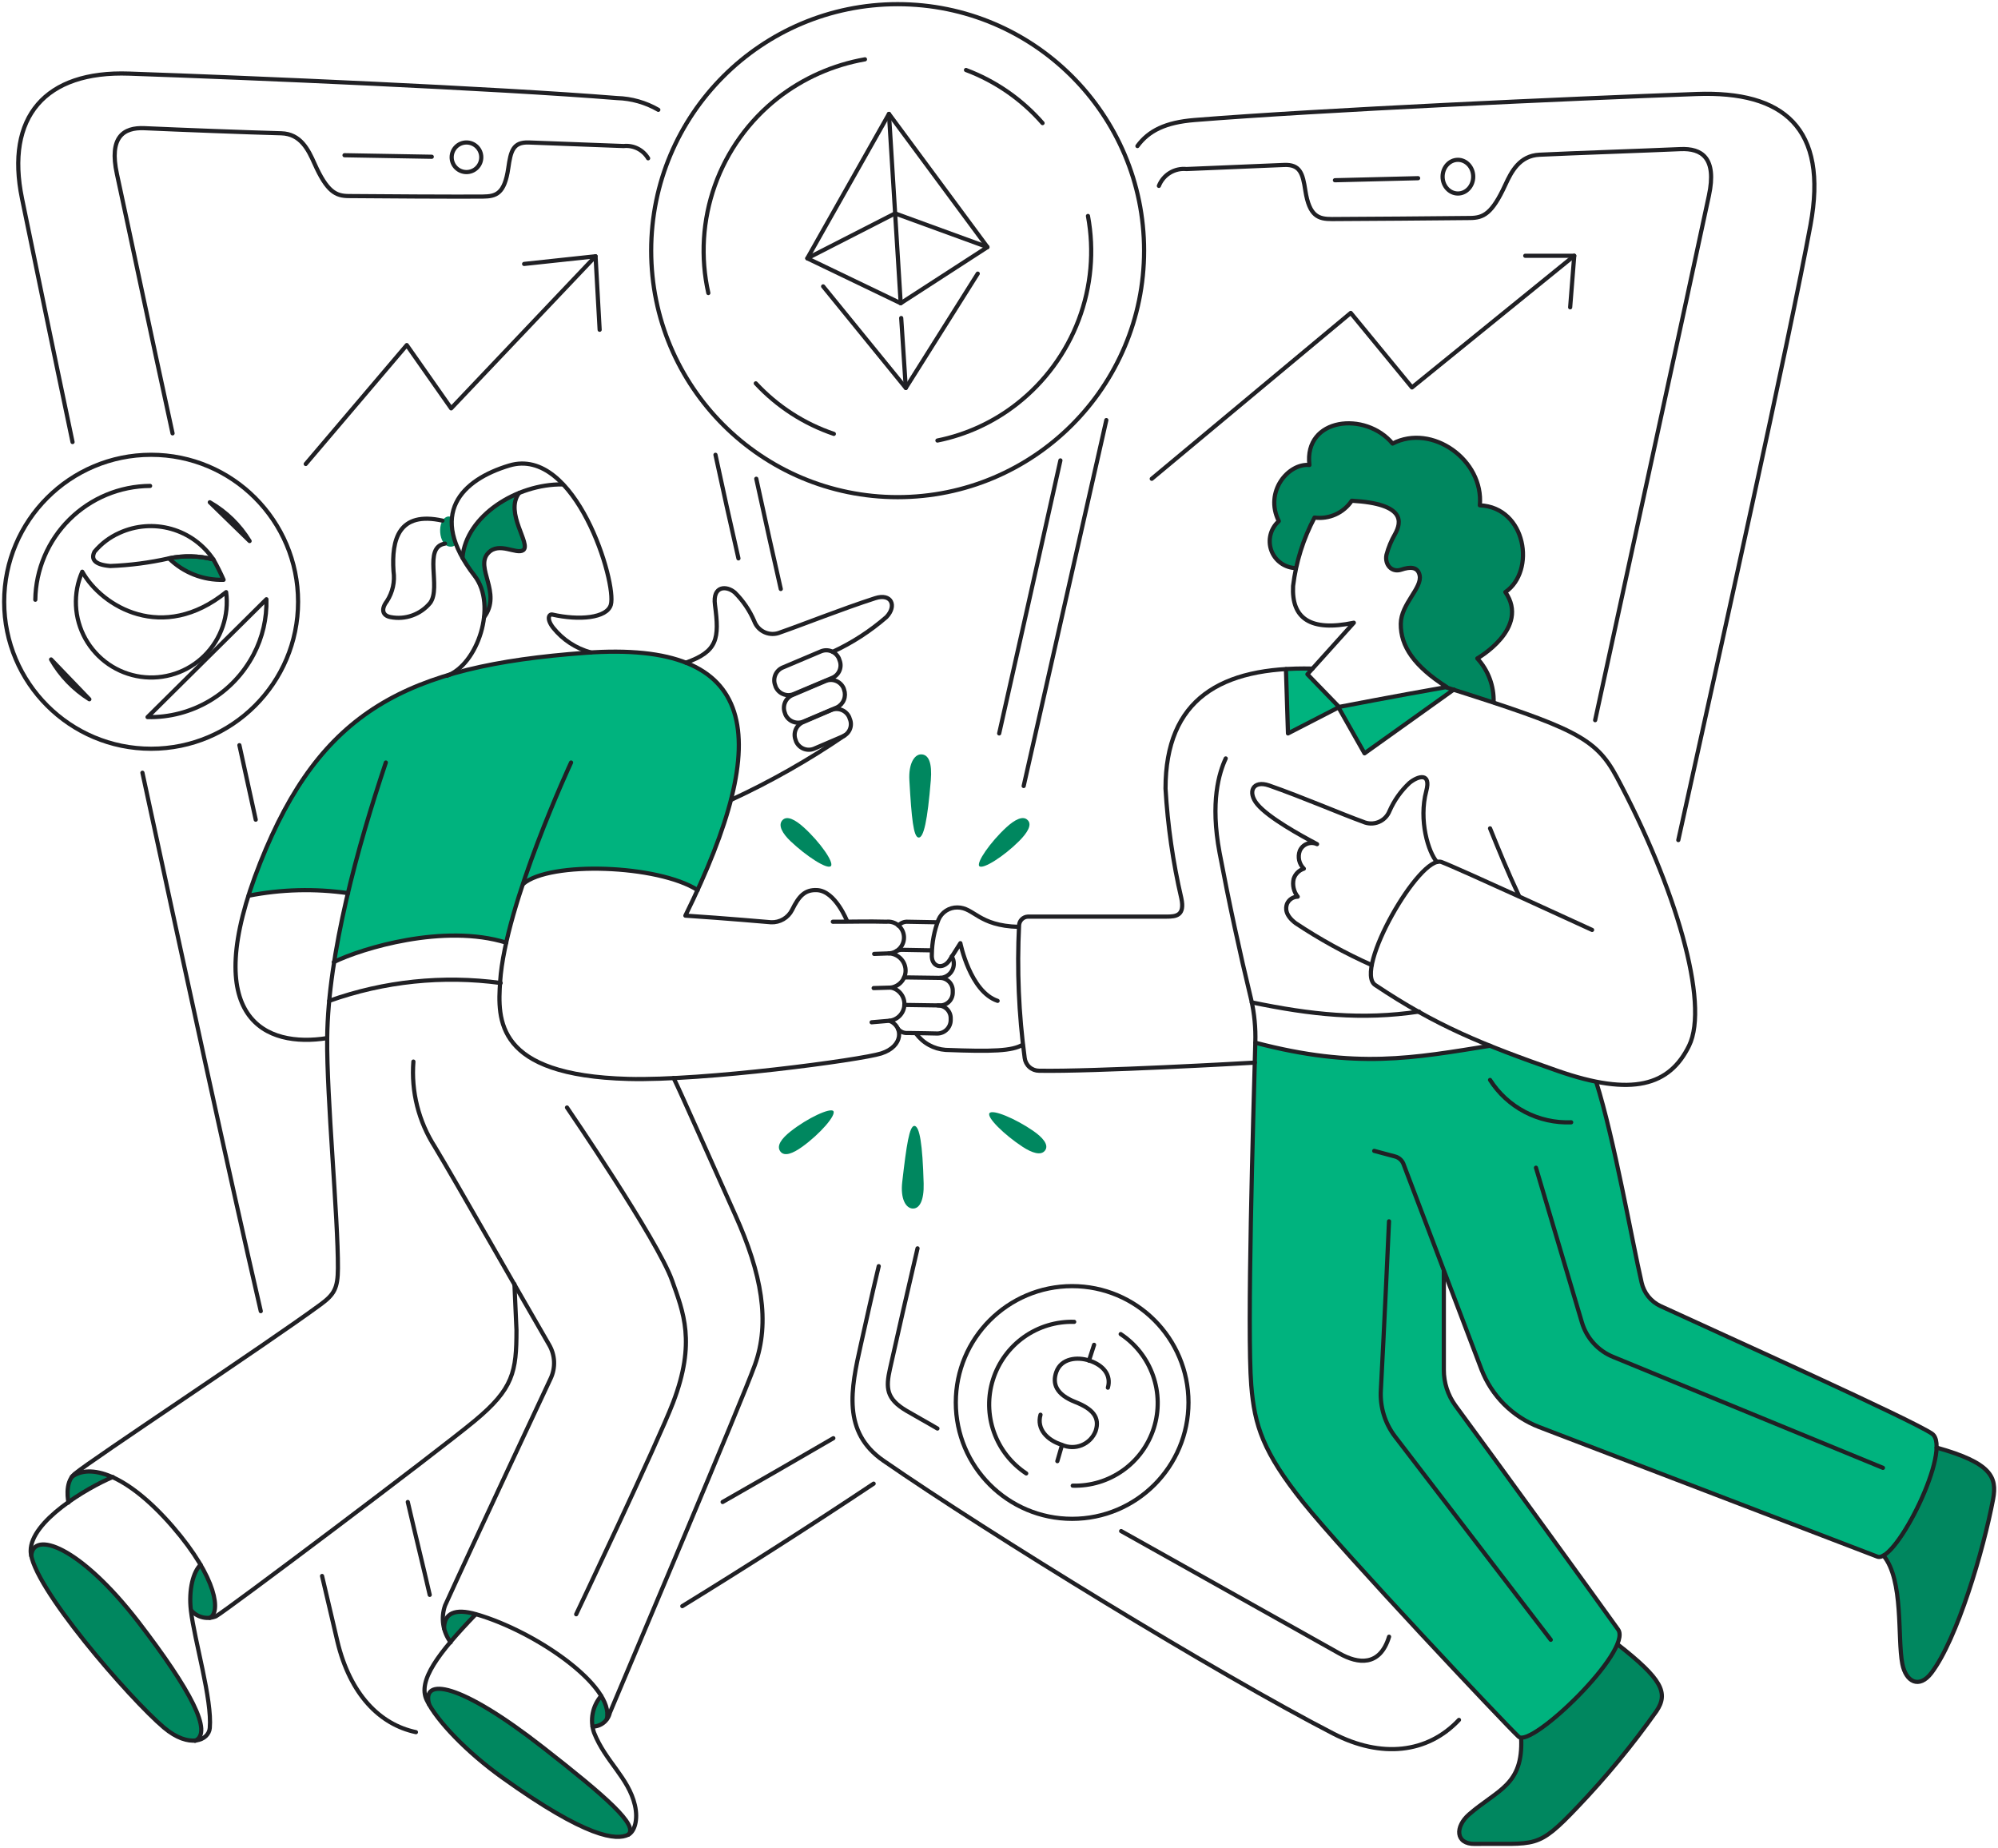 <svg width="479" height="443" viewBox="0 0 479 443" fill="none" xmlns="http://www.w3.org/2000/svg">
<path d="M145.471 156.359C98.928 158.34 73.472 170.267 59.473 214.711C67.336 213.193 75.396 212.986 83.327 214.099C82.825 216.178 80.881 225.109 80.025 230.613C94.087 224.253 110.973 222.661 121.373 225.966C122.483 221.214 123.83 216.521 125.409 211.904C133.85 205.544 160.027 208.236 167.246 213.373C183.088 179.42 182.731 154.774 145.471 156.359ZM462.549 343.278C457.397 339.577 398.459 313.184 398.203 313.064C392.794 310.482 393.718 308.579 387.684 279.178C386.348 272.4 384.632 265.701 382.545 259.115C377.04 258.016 371.29 256.057 357.101 250.553C334.979 254.093 323.281 255.65 300.83 249.82C300.077 287.929 298.821 310.083 299.439 324.963C300.443 349.754 306.59 354.309 328.599 378.756C342.979 394.728 361.41 413.796 363.218 415.576C363.835 416.182 364.187 416.769 365.42 416.433C370.133 415.137 385.708 400.111 387.684 393.801C388.759 390.364 389.286 392.689 362.728 356.001C343.429 329.342 346.078 337.638 346.213 312.812C346.246 306.907 346.409 304.71 346.409 304.71C346.409 304.71 349.036 312.707 354.899 327.369C358.399 336.117 363.3 339.846 371.29 342.781C371.557 342.879 371.896 342.989 449.826 372.875C453.226 375.602 468.997 347.911 462.549 343.278ZM320.898 169.569L313.312 161.742C313.312 161.742 314.045 161.009 314.658 160.273C311.723 160.148 308.298 160.397 308.298 160.397C308.298 160.397 308.785 175.563 308.785 175.809L320.898 169.572V169.569ZM348.543 165.29C347.892 165.028 347.19 164.915 346.489 164.959C344.481 165.079 339.527 166.149 321.018 169.572L327.258 180.58L348.543 165.288V165.29Z" fill="#00B37E"/>
<path d="M116.003 148.04C119.794 143.52 115.596 137.903 116.254 134.217C116.411 133.378 116.873 132.627 117.55 132.108C118.228 131.588 119.074 131.338 119.925 131.405C121.331 131.53 122.719 131.776 124.083 132.138C125.675 132.389 126.539 131.769 125.552 129.08C123.975 124.793 122.37 121.25 124.572 118.192C114.908 122.353 111.483 128.836 110.993 133.85C112.585 136.786 114.257 138.267 115.031 140.09C116.025 142.614 116.359 145.35 116.003 148.04ZM26.933 354.045C22.163 351.963 19.104 352.453 16.902 354.166C15.313 356.124 16.169 359.916 16.169 360.159C19.56 357.793 23.164 355.746 26.933 354.045ZM45.65 386.095C46.88 387.222 48.5 387.835 50.17 387.808C52.249 386.705 52.003 381.934 47.968 374.961C44.55 378.632 45.65 386.095 45.65 386.095ZM7.606 372.393C6.873 376.661 17.605 390.281 21.063 394.411C23.122 396.875 29.136 404.204 35.124 410.193C40.508 415.576 43.32 417.532 46.868 417.166C52.985 414.597 38.012 394.105 28.641 383.157C18.326 371.102 8.463 367.378 7.606 372.393ZM131.036 419.491C125.154 414.63 118.803 410.368 112.075 406.768C105.846 403.815 103.88 404.566 103.146 405.545C102.844 406.126 102.717 406.782 102.782 407.434C102.848 408.086 103.101 408.704 103.513 409.214C109.75 418.635 119.538 425.239 123.696 428.176C127.854 431.114 139.013 438.484 145.471 439.797C148.294 440.37 150.609 440.164 150.975 439.308C151.342 438.451 151.098 437.228 148.653 434.414C143.038 429.143 137.158 424.162 131.036 419.491ZM108.038 393.678C108.038 393.678 110.973 390.13 114.154 386.951C112.442 386.449 109.002 385.593 107.305 387.561C105.205 389.995 108.038 393.678 108.038 393.678ZM145.348 412.151C145.526 411.171 145.498 410.165 145.266 409.196C145.035 408.228 144.604 407.318 144.002 406.524C143.124 407.511 142.481 408.684 142.121 409.956C141.761 411.227 141.693 412.563 141.923 413.864C142.594 413.902 143.263 413.764 143.864 413.463C144.464 413.163 144.976 412.711 145.348 412.151ZM475.272 351.604C471.839 349.459 468.078 347.889 464.139 346.957C462.888 356.782 458.464 365.931 451.539 373.013C456.058 380.229 454.941 389.394 455.822 397.6C456.096 400.167 457.291 402.843 459.247 403.104C460.962 403.335 462.667 402.125 465.118 397.6C471.348 386.098 474.775 372.491 477.718 359.557C478.219 358.144 478.251 356.608 477.81 355.176C477.37 353.744 476.48 352.491 475.272 351.604ZM387.805 393.932C384.87 401.638 369.457 416.074 364.687 416.561C365.101 420.111 364.186 423.689 362.118 426.605C359.667 429.783 355.178 432.026 351.72 435.169C351.064 435.718 350.545 436.412 350.205 437.197C349.865 437.982 349.713 438.835 349.761 439.689C349.994 440.393 350.461 440.995 351.085 441.396C351.708 441.796 352.45 441.971 353.186 441.891H363.707C365.795 441.791 367.839 441.261 369.712 440.335C371.586 439.408 373.248 438.106 374.595 436.508C382.663 428.388 390.067 419.634 396.737 410.331C397.693 409.227 398.219 407.815 398.219 406.355C398.219 404.894 397.693 403.483 396.737 402.379C394.326 399.398 391.11 397.226 387.805 393.924V393.932ZM108.038 131.038C108.266 131.049 108.493 131.009 108.705 130.922C108.916 130.836 109.106 130.704 109.261 130.536C108.826 129.479 108.538 128.367 108.404 127.231C108.257 126.137 108.217 125.031 108.284 123.93C108.01 123.829 107.718 123.787 107.428 123.807C104.613 124.309 104.979 131.038 108.038 131.038ZM199.186 207.623C200.042 206.767 196.557 201.817 192.703 198.332C190.714 196.529 188.665 195.394 187.565 196.617C186.465 197.84 187.58 199.783 189.521 201.639C193.34 205.26 198.317 208.479 199.173 207.615L199.186 207.623ZM246.392 196.612C245.292 195.389 243.228 196.507 241.255 198.327C237.37 201.905 234.038 206.767 234.771 207.618C235.628 208.474 240.645 205.293 244.313 201.624C246.272 199.663 247.495 197.707 246.392 196.605V196.612ZM220.826 180.826C219.236 180.826 217.782 183.025 218.013 187.063C218.531 196.115 218.99 200.642 220.215 200.765C221.441 200.888 222.357 196.723 223.151 187.063C223.492 182.902 222.661 180.826 220.826 180.826ZM189.509 271.221C187.4 272.895 186.084 274.648 187.063 275.991C188.042 277.335 190.116 276.476 192.324 274.892C196.592 271.823 200.519 267.306 199.786 266.329C199.05 265.478 193.612 267.971 189.509 271.226V271.221ZM247.738 271.1C243.409 268.11 237.945 265.84 237.217 266.831C236.489 267.823 240.793 272.047 245.169 274.904C247.387 276.351 249.574 277.106 250.553 275.76C251.532 274.415 249.918 272.607 247.738 271.105V271.1ZM219.236 269.877C218.013 269.877 217.33 274.397 216.301 283.334C215.834 287.371 217.157 289.576 218.746 289.694C220.459 289.819 221.551 287.735 221.438 283.7C221.172 274.163 220.459 269.998 219.236 269.882V269.877ZM354.166 157.946C354.166 157.946 366.889 150.85 360.893 142.041C368.232 137.15 366.033 121.735 354.776 121.245C355.755 110.358 343.278 101.552 333.859 106.431C327.253 98.601 312.574 100.193 313.92 111.568C308.898 111.081 303.153 117.931 306.58 125.024C305.614 125.876 304.926 126.998 304.605 128.246C304.284 129.493 304.345 130.808 304.78 132.02C305.214 133.233 306.003 134.287 307.043 135.046C308.084 135.805 309.328 136.234 310.615 136.279C311.669 132.087 313.185 128.025 315.135 124.168C316.852 124.394 318.597 124.136 320.175 123.423C321.752 122.71 323.1 121.571 324.064 120.133C337.154 120.866 335.918 125.386 334.462 128.083C333.547 129.656 332.848 131.345 332.383 133.105C331.926 135.435 333.618 137.424 335.931 136.653C338.023 135.952 339.881 135.899 340.335 137.999C340.998 141.044 335.863 144.848 335.815 149.619C335.755 155.003 338.997 159.771 346.826 164.788C351.107 166.134 358.08 168.457 358.08 168.457C358.197 164.578 356.792 160.808 354.166 157.951V157.946ZM51.154 134.091C47.672 133.206 44.033 133.12 40.513 133.84C42.234 135.537 44.282 136.866 46.532 137.749C48.781 138.632 51.187 139.05 53.602 138.978C53.12 137.204 52.288 135.544 51.154 134.096V134.091Z" fill="#00875F"/>
<path d="M310.005 140.457C310.7 134.725 312.441 129.169 315.143 124.065C316.859 124.292 318.605 124.034 320.183 123.32C321.761 122.607 323.108 121.466 324.072 120.028C337.161 120.761 335.926 125.281 334.469 127.98C333.555 129.553 332.856 131.242 332.39 133.002C331.933 135.332 333.626 137.323 335.938 136.55C338.03 135.849 339.888 135.796 340.343 137.896C341.006 140.941 335.871 144.746 335.823 149.516C335.763 154.9 339.004 159.671 346.834 164.685C334.234 166.887 321.021 169.456 321.021 169.456L313.438 161.627L324.569 149.273C314.04 151.48 309.598 148.163 310.005 140.457Z" stroke="#202024" stroke-linecap="round" stroke-linejoin="round"/>
<path d="M320.893 169.572L327.13 180.58L348.538 165.288" stroke="#202024" stroke-linecap="round" stroke-linejoin="round"/>
<path d="M346.826 164.801C377.287 174.463 382.52 176.803 387.562 186.207C401.678 212.547 409.909 240.509 404.932 250.676C400.257 260.218 391.373 262.957 373.372 256.67C355.293 250.357 344.222 245.835 329.699 236.117C324.426 232.589 340.451 204.73 345.603 206.636C349.621 208.143 381.688 222.907 381.688 222.907" stroke="#202024" stroke-linecap="round" stroke-linejoin="round"/>
<path d="M357.224 198.561C359.303 203.701 361.382 208.838 364.197 214.832" stroke="#202024" stroke-linecap="round" stroke-linejoin="round"/>
<path d="M344.501 206.636C342.422 204.313 340.074 196.592 341.932 189.634C343.14 185.102 339.979 185.966 337.894 187.676C335.864 189.572 334.241 191.861 333.124 194.405C332.887 195.001 332.533 195.544 332.081 195.999C331.629 196.454 331.089 196.812 330.494 197.053C329.899 197.293 329.262 197.41 328.621 197.396C327.979 197.383 327.347 197.239 326.763 196.974C321.741 195.173 312.22 191.065 304.255 188.286C300.345 186.925 298.982 189.888 301.44 192.806C304.119 195.999 311.595 200.148 315.753 202.347C315.376 202.173 314.968 202.077 314.553 202.064C314.138 202.051 313.724 202.122 313.337 202.272C312.95 202.423 312.598 202.65 312.3 202.939C312.003 203.229 311.767 203.576 311.607 203.959C311.342 204.69 311.293 205.481 311.467 206.238C311.641 206.995 312.029 207.686 312.586 208.228C312.012 208.41 311.491 208.727 311.065 209.153C310.639 209.578 310.321 210.1 310.138 210.674C309.968 211.413 309.968 212.181 310.138 212.92C310.308 213.66 310.642 214.351 311.117 214.942C310.57 214.949 310.036 215.115 309.58 215.419C309.124 215.722 308.766 216.152 308.549 216.655C308.182 217.634 308.047 219.357 310.628 221.3C316.411 225.151 322.508 228.508 328.855 231.334" stroke="#202024" stroke-linecap="round" stroke-linejoin="round"/>
<path d="M164.429 158.845C172.027 156.173 172.494 153.095 171.405 144.982C170.794 140.334 174.209 140.344 176.176 142.044C178.15 144.009 179.728 146.335 180.823 148.896C181.043 149.492 181.382 150.038 181.819 150.499C182.256 150.96 182.783 151.328 183.366 151.58C183.95 151.832 184.578 151.962 185.214 151.964C185.849 151.965 186.478 151.837 187.063 151.588C192.085 149.855 201.717 146.009 209.818 143.392C213.72 142.137 215.078 145.225 212.507 147.912C208.632 151.287 204.298 154.094 199.633 156.248" stroke="#202024" stroke-linecap="round" stroke-linejoin="round"/>
<path d="M214.832 228.045C215.274 227.781 215.786 227.653 216.301 227.678L223.274 227.801" stroke="#202024" stroke-linecap="round" stroke-linejoin="round"/>
<path d="M228.165 229.267C228.517 229.812 228.692 230.455 228.667 231.103C228.643 231.992 228.27 232.837 227.63 233.454C226.989 234.072 226.132 234.413 225.242 234.405L216.735 234.287" stroke="#202024" stroke-linecap="round" stroke-linejoin="round"/>
<path d="M225.353 234.405C225.765 234.406 226.173 234.489 226.552 234.65C226.931 234.812 227.274 235.048 227.56 235.344C227.847 235.64 228.07 235.992 228.216 236.377C228.363 236.763 228.429 237.174 228.411 237.586V237.953C228.412 238.365 228.329 238.773 228.168 239.153C228.007 239.532 227.77 239.875 227.473 240.161C227.176 240.447 226.824 240.669 226.438 240.815C226.053 240.961 225.642 241.028 225.23 241.011L216.79 240.888" stroke="#202024" stroke-linecap="round" stroke-linejoin="round"/>
<path d="M224.863 241.011C225.275 241.011 225.683 241.094 226.063 241.255C226.443 241.416 226.786 241.652 227.073 241.948C227.358 242.246 227.58 242.598 227.726 242.984C227.872 243.369 227.938 243.781 227.922 244.193V244.559C227.907 245.399 227.568 246.2 226.974 246.793C226.38 247.387 225.58 247.726 224.74 247.741C224.74 247.741 219.48 247.618 217.647 247.618C217.202 247.658 216.755 247.59 216.343 247.417C215.932 247.245 215.569 246.974 215.286 246.628" stroke="#202024" stroke-linecap="round" stroke-linejoin="round"/>
<path d="M215.362 221.883C215.647 221.564 216 221.314 216.396 221.152C216.792 220.99 217.22 220.921 217.647 220.949L224.496 221.072" stroke="#202024" stroke-linecap="round" stroke-linejoin="round"/>
<path d="M244.19 222.174C234.528 221.923 233.549 217.524 229.511 217.524C228.552 217.512 227.611 217.784 226.807 218.307C226.002 218.829 225.371 219.578 224.991 220.459C223.969 223.115 223.43 225.932 223.399 228.778C223.176 231.839 226.091 232.572 227.668 230.124L230.239 226.086C230.239 226.086 232.562 237.709 239.168 239.911" stroke="#202024" stroke-linecap="round" stroke-linejoin="round"/>
<path d="M219.603 247.741C220.429 248.871 221.492 249.808 222.718 250.487C223.943 251.165 225.302 251.568 226.699 251.668C238.076 252.107 242.601 251.919 245.169 250.442" stroke="#202024" stroke-linecap="round" stroke-linejoin="round"/>
<path d="M314.653 160.269C292.634 159.766 279.422 167.608 279.422 189.017C279.939 197.875 281.207 206.673 283.213 215.317C284.102 219.47 281.99 219.721 279.668 219.721H246.392C245.851 219.752 245.34 219.981 244.957 220.364C244.573 220.748 244.344 221.259 244.313 221.8C243.783 232.421 244.233 243.068 245.659 253.606C245.761 254.445 246.165 255.218 246.795 255.781C247.425 256.344 248.239 256.658 249.084 256.665C262.126 256.901 298.568 254.857 300.84 254.714" stroke="#202024" stroke-linecap="round" stroke-linejoin="round"/>
<path d="M320.893 169.572L308.78 175.809L308.293 160.396" stroke="#202024" stroke-linecap="round" stroke-linejoin="round"/>
<path d="M293.857 181.805C292.268 185.23 290.091 192.218 292.388 204.434C294.619 216.24 297.148 227.988 299.974 239.665C300.73 242.995 301.059 246.407 300.953 249.82C300.451 267.798 298.929 319.052 299.974 332.024C300.75 341.686 302.786 348.049 312.451 360.147C322.116 372.245 361.016 413.482 364.074 416.297C367.132 419.112 391.474 395.624 387.928 390.607C384.99 386.449 357.915 349.081 348.905 336.905C347.097 334.418 346.129 331.418 346.143 328.343V304.74" stroke="#202024" stroke-linecap="round" stroke-linejoin="round"/>
<path d="M329.455 275.876L334.477 277.222C334.911 277.342 335.312 277.559 335.651 277.855C335.99 278.151 336.259 278.52 336.436 278.934L355.152 328.232C356.359 331.376 358.212 334.232 360.592 336.614C362.972 338.997 365.825 340.853 368.968 342.063C368.968 342.063 445.668 371.421 450.072 373.136C454.476 374.851 468.279 347.107 463.162 343.652C458.14 340.257 414.394 320.586 398.083 313.071C396.949 312.541 395.953 311.758 395.169 310.783C394.386 309.807 393.836 308.665 393.563 307.444C391.303 297.696 386.956 272.825 382.675 259.369" stroke="#202024" stroke-linecap="round" stroke-linejoin="round"/>
<path d="M451.539 372.882C456.432 378.756 454.848 392.576 456.058 398.816C456.917 403.22 460.129 404.842 463.031 401.018C469.221 392.877 475.508 371.66 477.833 359.303C478.808 354.063 477.354 350.645 464.274 346.999" stroke="#202024" stroke-linecap="round" stroke-linejoin="round"/>
<path d="M364.687 416.676C365.174 427.93 359.09 428.945 352.207 434.903C348.797 437.856 348.905 442.06 353.553 441.999C368.368 441.803 368.368 443.471 378.143 433.191C385.015 425.998 391.353 418.311 397.103 410.193C400.069 405.809 398.449 402.487 387.813 394.168" stroke="#202024" stroke-linecap="round" stroke-linejoin="round"/>
<path d="M300.097 240.278C314.286 243.213 326.397 244.547 340.22 242.48" stroke="#202024" stroke-linecap="round" stroke-linejoin="round"/>
<path d="M300.953 249.943C325.174 256.303 338.869 253.611 357.224 250.676" stroke="#202024" stroke-linecap="round" stroke-linejoin="round"/>
<path d="M357.224 258.872C359.296 262.117 362.182 264.762 365.594 266.544C369.007 268.326 372.827 269.181 376.674 269.026" stroke="#202024" stroke-linecap="round" stroke-linejoin="round"/>
<path d="M368.232 279.911L379.243 316.978C379.794 318.849 380.763 320.57 382.077 322.011C383.391 323.453 385.016 324.576 386.828 325.297L451.418 351.855" stroke="#202024" stroke-linecap="round" stroke-linejoin="round"/>
<path d="M333.003 292.757C333.003 293.124 331.733 320.652 331.045 333.247C330.811 337.249 332.027 341.202 334.47 344.38L371.78 393.068" stroke="#202024" stroke-linecap="round" stroke-linejoin="round"/>
<path d="M310.615 136.176C309.327 136.134 308.081 135.706 307.04 134.947C305.998 134.188 305.209 133.133 304.775 131.92C304.341 130.706 304.281 129.391 304.603 128.143C304.925 126.896 305.614 125.773 306.58 124.922C303.032 117.826 308.903 110.976 313.92 111.465C312.574 100.088 327.376 98.499 333.859 106.328C343.278 101.434 355.755 110.242 354.776 121.127C365.909 121.63 368.232 136.909 360.893 141.926C366.889 150.609 354.166 157.828 354.166 157.828C356.795 160.689 358.2 164.465 358.08 168.349" stroke="#202024" stroke-linecap="round" stroke-linejoin="round"/>
<path d="M78.433 248.84C63.87 251.166 47.375 244.572 62.408 206.757C76.856 170.435 97.273 159.648 140.334 156.484C182.169 153.411 185.594 176.301 164.311 219.485C173.73 220.095 184.861 221.074 184.861 221.074C185.891 221.117 186.912 220.862 187.803 220.342C188.693 219.821 189.415 219.055 189.883 218.136C191.525 214.797 192.941 213.225 195.876 213.365C200.281 213.581 203.093 220.831 203.093 220.831" stroke="#202024" stroke-linecap="round" stroke-linejoin="round"/>
<path d="M136.909 182.782C136.909 182.782 121.135 216.68 119.905 235.261C119.297 244.436 118.682 257.767 150.609 258.626C168.713 259.115 206.388 254.086 211.284 252.512C216.662 250.781 216.544 246.028 213.242 244.682C214.196 244.577 215.081 244.135 215.738 243.434C216.394 242.734 216.778 241.822 216.821 240.863C216.865 239.905 216.566 238.962 215.977 238.204C215.388 237.447 214.549 236.924 213.609 236.73C214.624 236.574 215.545 236.044 216.19 235.245C216.835 234.446 217.159 233.435 217.098 232.409C217.037 231.384 216.595 230.418 215.859 229.701C215.123 228.985 214.146 228.568 213.119 228.534C213.627 228.507 214.125 228.379 214.582 228.156C215.04 227.934 215.448 227.622 215.783 227.239C216.118 226.856 216.372 226.41 216.531 225.927C216.691 225.443 216.751 224.933 216.71 224.426C216.67 223.919 216.529 223.425 216.294 222.974C216.059 222.523 215.736 222.124 215.344 221.8C214.953 221.474 214.5 221.231 214.012 221.085C213.525 220.938 213.013 220.891 212.507 220.946C207.61 220.828 205.78 220.946 199.663 220.946" stroke="#202024" stroke-linecap="round" stroke-linejoin="round"/>
<path d="M213.242 244.682L208.961 245.049" stroke="#202024" stroke-linecap="round" stroke-linejoin="round"/>
<path d="M213.609 236.73L209.448 236.853" stroke="#202024" stroke-linecap="round" stroke-linejoin="round"/>
<path d="M213.119 228.534L209.571 228.657" stroke="#202024" stroke-linecap="round" stroke-linejoin="round"/>
<path d="M199.54 162.476L190.249 166.39C189.454 166.709 188.567 166.709 187.772 166.39C186.976 166.071 186.335 165.458 185.981 164.678L185.858 164.311C185.539 163.516 185.539 162.628 185.858 161.833C186.177 161.038 186.79 160.397 187.57 160.042L196.856 156.115C197.651 155.796 198.539 155.796 199.334 156.115C200.129 156.434 200.77 157.048 201.124 157.828L201.245 158.194C201.416 158.587 201.508 159.01 201.515 159.438C201.521 159.867 201.443 160.292 201.285 160.69C201.126 161.088 200.89 161.451 200.591 161.757C200.292 162.064 199.934 162.308 199.54 162.476Z" stroke="#202024" stroke-linecap="round" stroke-linejoin="round"/>
<path d="M200.642 169.572L192.567 172.996C191.772 173.315 190.885 173.315 190.09 172.996C189.295 172.677 188.653 172.064 188.298 171.284L188.178 170.917C187.858 170.122 187.857 169.234 188.176 168.439C188.495 167.643 189.109 167.002 189.89 166.649L197.963 163.221C198.758 162.902 199.646 162.902 200.441 163.221C201.236 163.54 201.878 164.154 202.232 164.934L202.355 165.303C202.645 166.1 202.631 166.977 202.315 167.765C201.999 168.553 201.404 169.196 200.642 169.572Z" stroke="#202024" stroke-linecap="round" stroke-linejoin="round"/>
<path d="M201.988 176.545L195.136 179.48C194.341 179.799 193.453 179.799 192.658 179.48C191.863 179.161 191.221 178.548 190.867 177.767L190.747 177.401C190.426 176.606 190.425 175.718 190.745 174.922C191.064 174.127 191.678 173.485 192.459 173.132L199.309 170.194C200.106 169.871 200.996 169.869 201.794 170.189C202.592 170.508 203.236 171.124 203.59 171.907L203.713 172.276C203.89 172.668 203.985 173.092 203.993 173.522C204.001 173.952 203.922 174.379 203.761 174.778C203.6 175.177 203.36 175.539 203.055 175.843C202.751 176.146 202.388 176.385 201.988 176.545Z" stroke="#202024" stroke-linecap="round" stroke-linejoin="round"/>
<path d="M175.319 191.713C184.781 187.331 193.865 182.174 202.478 176.296" stroke="#202024" stroke-linecap="round" stroke-linejoin="round"/>
<path d="M92.502 182.782C85.775 202.845 78.644 228.534 78.441 248.84C78.295 263.03 81.072 291.901 81.012 304.012C80.987 308.782 80.166 310.264 76.851 312.697C63.438 322.543 22.223 349.701 17.889 353.309C15.35 355.426 16.42 360.159 16.42 360.159" stroke="#202024" stroke-linecap="round" stroke-linejoin="round"/>
<path d="M99.109 254.467C98.547 261.655 100.351 268.829 104.246 274.897C108.989 282.741 125.509 311.808 131.648 322.354C132.359 323.569 132.764 324.939 132.828 326.345C132.892 327.752 132.613 329.152 132.015 330.427C132.015 330.427 112.879 371.205 106.692 384.862C106.182 386.329 106.039 387.898 106.273 389.433C106.508 390.968 107.113 392.423 108.038 393.671" stroke="#202024" stroke-linecap="round" stroke-linejoin="round"/>
<path d="M142.046 413.877C143.011 413.877 143.947 413.55 144.702 412.95C145.457 412.35 145.987 411.512 146.204 410.572C151.44 398.085 177.516 336.684 180.946 327.266C184.733 316.868 182.563 305.234 176.298 291.301C168.866 274.774 163.455 262.425 161.496 258.407" stroke="#202024" stroke-linecap="round" stroke-linejoin="round"/>
<path d="M123.329 307.803L123.819 318.814C123.819 328.845 123.086 332.875 113.788 340.589C104.49 348.302 53.944 386.288 51.767 387.441C50.769 387.848 49.669 387.937 48.619 387.696C47.568 387.455 46.617 386.896 45.896 386.095" stroke="#202024" stroke-linecap="round" stroke-linejoin="round"/>
<path d="M125.409 211.896C131.771 206.392 157.705 207.249 167.246 213.365" stroke="#202024" stroke-linecap="round" stroke-linejoin="round"/>
<path d="M59.596 214.711C67.456 213.163 75.521 212.956 83.45 214.099" stroke="#202024" stroke-linecap="round" stroke-linejoin="round"/>
<path d="M17.203 354.025C21.434 350.804 30.26 353.124 41.369 365.91C52.256 378.51 52.867 386.585 50.298 387.808" stroke="#202024" stroke-linecap="round" stroke-linejoin="round"/>
<path d="M48.096 375.084C46.383 376.674 45.163 380.955 45.773 386.095C46.629 393.312 50.891 407.378 50.293 414.23C50.042 417.166 45.389 419.252 39.285 414.107C31.194 407.278 7.426 379.978 7.355 371.782C7.295 364.686 20.691 356.734 27.051 354.045" stroke="#202024" stroke-linecap="round" stroke-linejoin="round"/>
<path d="M7.491 372.948C7.88 366.848 19.024 370.484 33.173 388.792C45.65 405.063 51.154 415.338 46.752 417.296" stroke="#202024" stroke-linecap="round" stroke-linejoin="round"/>
<path d="M144.125 406.524C143.098 407.716 142.399 409.155 142.099 410.7C141.799 412.244 141.907 413.84 142.413 415.33C145.1 422.183 150.672 426.11 152.206 432.701C153.032 436.257 152.09 439.077 150.616 439.797C147.814 441.168 140.849 440.749 120.279 425.987C112.09 420.104 104.711 412.543 102.298 407.514C100.068 402.878 105.11 396.259 114.039 386.964" stroke="#202024" stroke-linecap="round" stroke-linejoin="round"/>
<path d="M102.9 408.603C100.944 401.997 110.127 403.21 130.179 418.878C145.356 430.735 153.177 437.595 150.609 439.797" stroke="#202024" stroke-linecap="round" stroke-linejoin="round"/>
<path d="M106.461 390.376C106.461 386.705 109.032 385.47 114.167 386.951C128.48 391.077 147.312 404.199 145.484 412.028" stroke="#202024" stroke-linecap="round" stroke-linejoin="round"/>
<path d="M138.132 386.951C138.132 386.951 157.828 345.48 161.373 336.184C166.88 321.749 163.819 314.532 161.122 306.947C157.702 297.285 135.93 265.478 135.93 265.478" stroke="#202024" stroke-linecap="round" stroke-linejoin="round"/>
<path d="M80.025 230.613C86.752 227.311 106.448 221.323 121.373 225.965" stroke="#202024" stroke-linecap="round" stroke-linejoin="round"/>
<path d="M78.923 239.911C92.086 235.221 106.181 233.752 120.028 235.628" stroke="#202024" stroke-linecap="round" stroke-linejoin="round"/>
<path d="M141.637 156.394C138.085 155.426 134.932 153.359 132.628 150.488C130.915 148.286 131.648 147.184 132.376 147.307C138.86 148.776 145.499 148.173 146.438 144.982C147.944 139.859 137.994 106.815 122.094 111.586C110.714 115.006 102.28 123.204 113.775 138.011C119.282 145.105 114.508 159.294 107.169 161.986" stroke="#202024" stroke-linecap="round" stroke-linejoin="round"/>
<path d="M116.058 147.952C120.447 142.107 113.682 136.035 117.09 132.505C119.658 129.813 123.801 132.969 125.408 131.895C127.467 130.513 120.889 122.963 124.429 118.192" stroke="#202024" stroke-linecap="round" stroke-linejoin="round"/>
<path d="M110.865 133.672C111.734 123.608 123.884 115.992 134.835 116.113" stroke="#202024" stroke-linecap="round" stroke-linejoin="round"/>
<path d="M106.082 124.798C95.561 122.473 93.841 129.318 94.338 136.909C94.704 139.428 94.138 141.993 92.748 144.125C91.322 145.993 91.649 147.54 93.605 147.917C95.356 148.264 97.169 148.129 98.849 147.526C100.53 146.923 102.015 145.875 103.146 144.494C105.848 140.71 101.311 131.159 106.692 130.302" stroke="#202024" stroke-linecap="round" stroke-linejoin="round"/>
<path d="M257.036 364.076C272.441 364.076 284.928 351.589 284.928 336.185C284.928 320.78 272.441 308.293 257.036 308.293C241.631 308.293 229.144 320.78 229.144 336.185C229.144 351.589 241.631 364.076 257.036 364.076Z" stroke="#202024" stroke-linecap="round" stroke-linejoin="round"/>
<path d="M36.231 179.48C55.691 179.48 71.463 163.706 71.463 144.248C71.463 124.788 55.689 109.017 36.231 109.017C16.771 109.017 1 124.791 1 144.248C1 163.708 16.774 179.48 36.231 179.48Z" stroke="#202024" stroke-linecap="round" stroke-linejoin="round"/>
<path d="M8.463 143.759C8.573 136.516 11.516 129.605 16.661 124.505C21.805 119.406 28.742 116.524 35.985 116.477M59.84 129.69C57.494 125.837 54.212 122.641 50.298 120.399L59.84 129.69ZM21.422 167.618C17.628 165.237 14.477 161.961 12.247 158.076L21.422 167.618ZM63.87 143.643C63.996 148.235 62.943 152.782 60.811 156.851C58.397 161.481 54.735 165.343 50.24 168.001C45.745 170.659 40.596 172.007 35.375 171.892L63.87 143.643Z" stroke="#202024" stroke-linecap="round" stroke-linejoin="round"/>
<path d="M28.646 127.734C26.328 128.761 24.277 130.307 22.652 132.253C21.796 133.966 22.527 135.359 26.444 135.678C31.177 135.499 35.884 134.885 40.505 133.843C44.026 133.128 47.663 133.214 51.147 134.094C48.757 130.541 45.184 127.951 41.063 126.787C36.942 125.622 32.542 125.957 28.646 127.734ZM54.212 141.938C39.044 154.167 24.488 145.484 19.717 137.042C18.595 139.598 18.079 142.378 18.211 145.167C18.343 147.955 19.118 150.675 20.476 153.113C21.834 155.552 23.738 157.643 26.038 159.224C28.339 160.804 30.974 161.83 33.738 162.223C36.502 162.615 39.318 162.362 41.968 161.485C44.618 160.607 47.028 159.128 49.011 157.164C50.994 155.199 52.495 152.802 53.398 150.161C54.3 147.52 54.579 144.705 54.212 141.938Z" stroke="#202024" stroke-linecap="round" stroke-linejoin="round"/>
<path d="M51.154 134.097C47.674 133.192 44.032 133.106 40.513 133.846C42.234 135.542 44.282 136.871 46.531 137.754C48.781 138.637 51.187 139.055 53.602 138.983C52.87 137.314 52.053 135.683 51.154 134.097Z" stroke="#202024" stroke-linecap="round" stroke-linejoin="round"/>
<path d="M215.198 119.171C247.831 119.171 274.284 92.718 274.284 60.086C274.284 27.453 247.831 1 215.198 1C182.566 1 156.113 27.453 156.113 60.083C156.113 92.718 182.566 119.171 215.198 119.171Z" stroke="#202024" stroke-linecap="round" stroke-linejoin="round"/>
<path d="M268.67 319.79C272.26 322.168 274.978 325.65 276.414 329.71C277.85 333.77 277.924 338.187 276.627 342.294C275.326 346.399 272.724 349.969 269.214 352.464C265.704 354.959 261.477 356.244 257.172 356.124" stroke="#202024" stroke-linecap="round" stroke-linejoin="round"/>
<path d="M246.026 353.189C242.432 350.813 239.711 347.331 238.274 343.269C236.837 339.208 236.763 334.789 238.063 330.682C239.363 326.575 241.966 323.003 245.478 320.508C248.99 318.013 253.22 316.731 257.526 316.855" stroke="#202024" stroke-linecap="round" stroke-linejoin="round"/>
<path d="M249.451 339.12C248.474 342.545 251.043 345.232 254.588 346.336C255.332 346.673 256.137 346.854 256.953 346.869C257.77 346.884 258.58 346.732 259.336 346.423C260.092 346.114 260.777 345.654 261.349 345.072C261.921 344.489 262.368 343.796 262.663 343.034C263.763 339.732 261.91 337.694 257.769 336.061C253.225 334.271 252.215 331.685 253.25 328.845C254.435 325.581 258.272 325.174 261.199 326.153C264.504 327.253 266.46 329.578 265.604 332.636" stroke="#202024" stroke-linecap="round" stroke-linejoin="round"/>
<path d="M262.297 322.362L261.071 326.153" stroke="#202024" stroke-linecap="round" stroke-linejoin="round"/>
<path d="M254.588 346.459L253.488 350.251" stroke="#202024" stroke-linecap="round" stroke-linejoin="round"/>
<path d="M215.934 72.686L236.73 59.229L213.119 27.302L193.546 61.921L215.934 72.686Z" stroke="#202024" stroke-linecap="round" stroke-linejoin="round"/>
<path d="M193.546 61.921L214.588 51.157L236.73 59.229" stroke="#202024" stroke-linecap="round" stroke-linejoin="round"/>
<path d="M234.405 65.59L217.157 92.992L197.338 68.648" stroke="#202024" stroke-linecap="round" stroke-linejoin="round"/>
<path d="M217.157 92.992L216.055 76.234" stroke="#202024" stroke-linecap="round" stroke-linejoin="round"/>
<path d="M215.934 72.686L213.119 27.302" stroke="#202024" stroke-linecap="round" stroke-linejoin="round"/>
<path d="M163.575 385C179.043 375.492 194.336 365.705 209.448 355.642" stroke="#202024" stroke-linecap="round" stroke-linejoin="round"/>
<path d="M77.21 377.776C79.046 385.482 80.266 390.866 80.882 393.435C83.925 406.16 91.033 413.374 99.714 415.21" stroke="#202024" stroke-linecap="round" stroke-linejoin="round"/>
<path d="M34.145 185.23C44.297 232.326 54.695 280.396 62.519 314.294" stroke="#202024" stroke-linecap="round" stroke-linejoin="round"/>
<path d="M157.825 26.323C154.809 24.574 151.403 23.607 147.917 23.508C118.815 21.161 60.206 18.65 30.971 17.645C10.793 16.932 1.251 28.038 5.281 47.609C8.214 61.801 12.377 82.104 17.392 105.959" stroke="#202024" stroke-linecap="round" stroke-linejoin="round"/>
<path d="M187.186 141.185C185.594 134.212 183.515 124.914 181.313 114.762" stroke="#202024" stroke-linecap="round" stroke-linejoin="round"/>
<path d="M171.528 109.017C173.305 117.307 175.139 125.586 177.032 133.85" stroke="#202024" stroke-linecap="round" stroke-linejoin="round"/>
<path d="M41.369 103.879C35.865 78.679 31.104 55.812 28.036 41.733C26.085 32.804 29.625 30.499 34.639 30.727C43.325 31.122 59.35 31.732 67.425 31.95C72.073 32.081 73.906 35.865 75.377 39.167C78.428 46.022 80.515 46.963 83.573 46.996C88.957 47.059 110.973 47.179 115.744 47.119C118.925 47.079 120.962 46.501 121.861 40.269C122.446 36.226 122.963 34.032 126.754 34.152C130.669 34.275 144.495 34.848 149.509 35.006C150.666 34.883 151.834 35.094 152.875 35.615C153.915 36.136 154.785 36.944 155.38 37.944" stroke="#202024" stroke-linecap="round" stroke-linejoin="round"/>
<path d="M61.309 196.484C60.086 190.857 58.752 184.876 57.394 178.624" stroke="#202024" stroke-linecap="round" stroke-linejoin="round"/>
<path d="M103.023 382.301C101.431 375.328 99.598 367.988 97.763 360.039" stroke="#202024" stroke-linecap="round" stroke-linejoin="round"/>
<path d="M199.786 344.747C190.961 349.885 182.112 354.983 173.24 360.039" stroke="#202024" stroke-linecap="round" stroke-linejoin="round"/>
<path d="M349.774 412.272C342.191 420.347 331.06 421.445 319.68 415.576C291.673 401.131 237.237 367.737 211.786 350.13C201.878 343.276 203.974 332.983 206.397 322.226C207.693 316.466 209.087 310.116 210.666 303.509" stroke="#202024" stroke-linecap="round" stroke-linejoin="round"/>
<path d="M272.687 35.008C275.376 31.337 279.411 29.331 286.387 28.769C316.34 26.356 376.666 23.611 406.76 22.532C427.554 21.778 438.358 30.612 434.04 53.969C428.947 81.502 412.387 155.99 402.356 201.375" stroke="#202024" stroke-linecap="round" stroke-linejoin="round"/>
<path d="M239.542 175.809C243.703 157.461 249.084 133.373 254.221 110.363" stroke="#202024" stroke-linecap="round" stroke-linejoin="round"/>
<path d="M265.232 100.701L245.415 188.409" stroke="#202024" stroke-linecap="round" stroke-linejoin="round"/>
<path d="M382.417 172.63C390.612 134.83 404.116 73.037 409.696 46.876C411.627 37.816 407.983 35.516 402.846 35.742C393.917 36.139 377.4 36.691 369.081 37.088C364.31 37.314 362.346 41.123 360.885 44.307C357.689 51.272 355.625 52.221 352.446 52.257C346.939 52.319 324.187 52.508 319.301 52.508C316.122 52.508 313.902 51.897 312.941 45.653C312.318 41.62 311.72 39.358 307.803 39.541C303.768 39.727 289.455 40.312 284.439 40.518C283.048 40.38 281.65 40.699 280.458 41.428C279.266 42.157 278.344 43.255 277.832 44.555" stroke="#202024" stroke-linecap="round" stroke-linejoin="round"/>
<path d="M268.78 367.012L321.149 396.37C325.543 398.836 330.814 399.551 333.016 392.332" stroke="#202024" stroke-linecap="round" stroke-linejoin="round"/>
<path d="M219.969 299.241C217.524 309.762 215.271 319.537 213.363 328.117C212.359 332.637 212.424 335.271 217.278 338.148C219.497 339.464 222.048 340.84 224.74 342.429" stroke="#202024" stroke-linecap="round" stroke-linejoin="round"/>
<path d="M82.594 37.211L103.513 37.577" stroke="#202024" stroke-linecap="round" stroke-linejoin="round"/>
<path d="M111.832 41.248C112.773 41.248 113.675 40.874 114.341 40.209C115.006 39.544 115.38 38.641 115.38 37.7C115.38 36.759 115.006 35.857 114.341 35.191C113.675 34.526 112.773 34.152 111.832 34.152C110.891 34.152 109.988 34.526 109.323 35.191C108.657 35.857 108.284 36.759 108.284 37.7C108.284 38.641 108.657 39.544 109.323 40.209C109.988 40.874 110.891 41.248 111.832 41.248Z" stroke="#202024" stroke-linecap="round" stroke-linejoin="round"/>
<path d="M320.036 43.204L339.976 42.715" stroke="#202024" stroke-linecap="round" stroke-linejoin="round"/>
<path d="M349.518 46.386C351.544 46.386 353.189 44.578 353.189 42.348C353.189 40.118 351.544 38.31 349.518 38.31C347.492 38.31 345.847 40.118 345.847 42.348C345.847 44.578 347.492 46.386 349.518 46.386Z" stroke="#202024" stroke-linecap="round" stroke-linejoin="round"/>
<path d="M125.655 63.267L142.779 61.431L108.161 97.886L97.519 82.717L73.296 111.217" stroke="#202024" stroke-linecap="round" stroke-linejoin="round"/>
<path d="M143.759 79.046L142.779 61.431" stroke="#202024" stroke-linecap="round" stroke-linejoin="round"/>
<path d="M276.12 114.767L323.828 75.011L338.507 92.871L377.407 61.309" stroke="#202024" stroke-linecap="round" stroke-linejoin="round"/>
<path d="M365.663 61.309H377.407L376.43 73.665" stroke="#202024" stroke-linecap="round" stroke-linejoin="round"/>
<path d="M181.192 91.892C186.328 97.421 192.759 101.583 199.907 104.003" stroke="#202024" stroke-linecap="round" stroke-linejoin="round"/>
<path d="M260.828 51.769C262.373 60.111 261.605 68.716 258.608 76.652C255.61 84.588 250.497 91.552 243.823 96.789C238.239 101.177 231.703 104.194 224.74 105.597" stroke="#202024" stroke-linecap="round" stroke-linejoin="round"/>
<path d="M231.59 16.781C238.664 19.44 244.969 23.812 249.94 29.505" stroke="#202024" stroke-linecap="round" stroke-linejoin="round"/>
<path d="M169.815 70.24C167.892 61.675 168.434 52.741 171.378 44.471C174.322 36.201 179.548 28.934 186.45 23.511C192.557 18.747 199.74 15.556 207.369 14.22" stroke="#202024" stroke-linecap="round" stroke-linejoin="round"/>
</svg>
